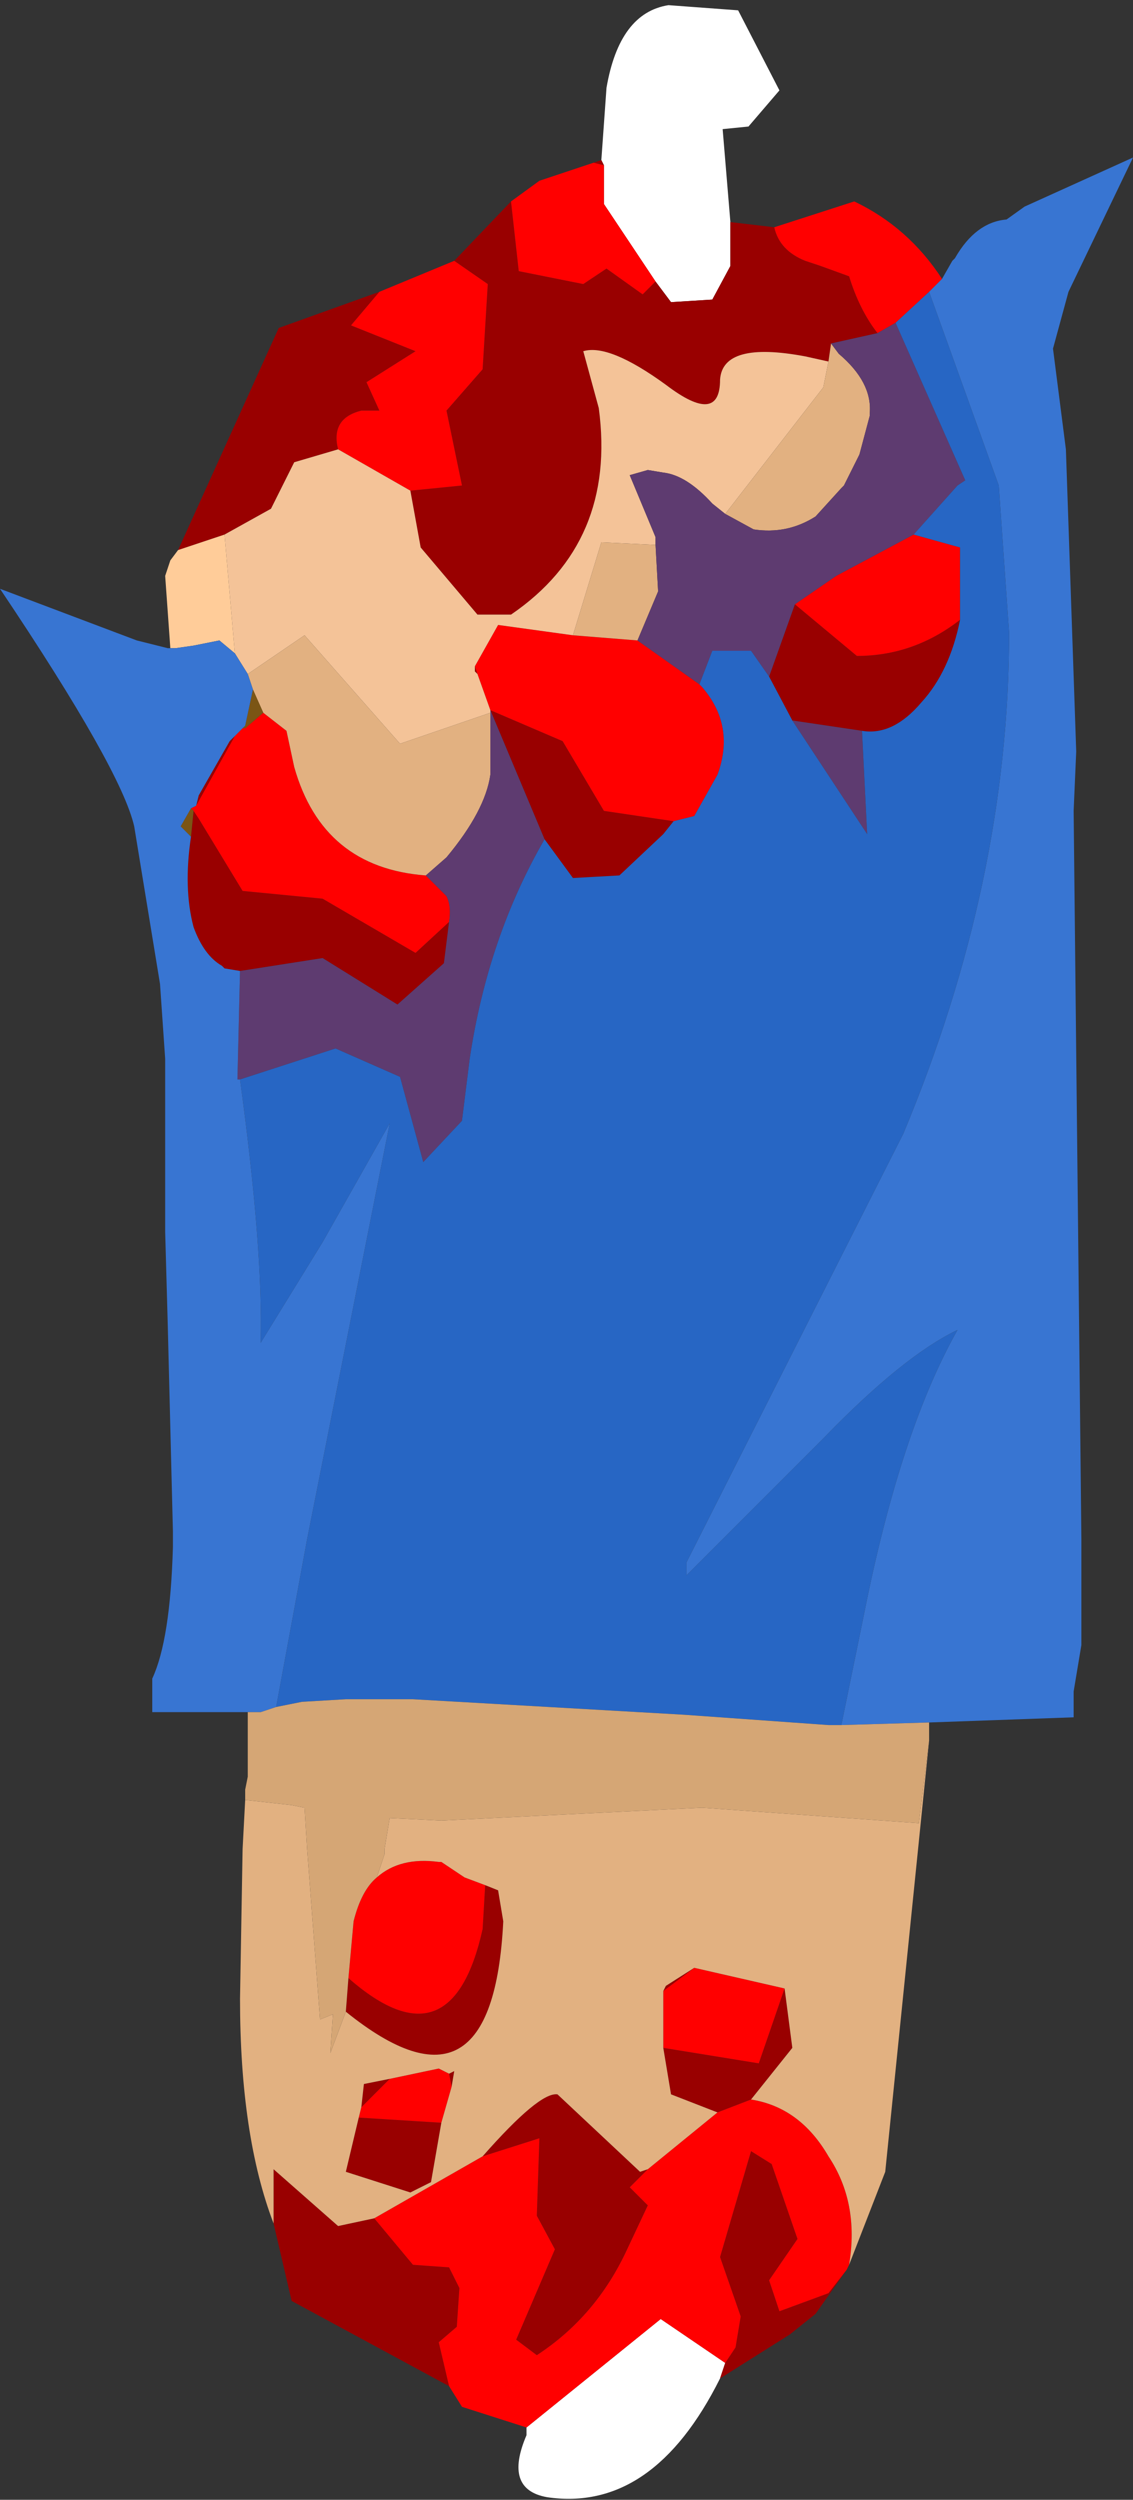 <?xml version="1.0" encoding="UTF-8" standalone="no"?>
<svg xmlns:ffdec="https://www.free-decompiler.com/flash" xmlns:xlink="http://www.w3.org/1999/xlink" ffdec:objectType="frame" height="48.4px" width="21.95px" xmlns="http://www.w3.org/2000/svg">
  <rect width="100%" height="100%" fill="#333333" stroke="none"/>
  <g transform="matrix(1.0, 0.0, 0.0, 1.0, 12.05, 23.5)">
    <use ffdec:characterId="1293" height="48.4" transform="matrix(1.0, 0.0, 0.0, 1.0, -12.05, -23.5)" width="21.95" xlink:href="#shape0"/>
  </g>
  <defs>
    <g id="shape0" transform="matrix(1.0, 0.0, 0.0, 1.0, 12.05, 23.5)">
      <path d="M1.9 22.55 Q0.6 25.15 -1.45 24.85 -2.3 24.7 -1.85 23.65 L-1.85 23.5 0.75 21.4 2.0 22.25 1.9 22.55 M-0.4 -20.4 L-0.3 -21.8 Q-0.05 -23.25 0.9 -23.4 L2.25 -23.3 3.05 -21.75 2.45 -21.05 1.95 -21.0 2.1 -19.2 2.1 -18.35 1.75 -17.7 0.95 -17.65 0.65 -18.05 -0.25 -19.4 -0.35 -19.55 -0.35 -20.3 -0.4 -20.4" fill="#ffffff" fill-rule="evenodd" stroke="none"/>
      <path d="M4.35 20.45 L3.75 21.3 3.25 21.7 1.9 22.55 2.0 22.25 2.2 21.95 2.3 21.35 1.9 20.2 2.5 18.15 2.9 18.4 3.4 19.85 2.85 20.65 3.05 21.25 4.0 20.9 4.35 20.45 M-3.35 22.7 L-6.4 21.05 -6.75 19.55 -6.75 18.5 -5.5 19.6 -4.8 19.45 -4.05 20.35 -3.35 20.4 -3.15 20.8 -3.2 21.55 -3.55 21.85 -3.35 22.7 M-8.6 -12.85 L-6.65 -17.15 -4.7 -17.85 -5.25 -17.2 -4.0 -16.7 -4.95 -16.1 -4.7 -15.55 -5.05 -15.55 Q-5.65 -15.4 -5.5 -14.8 L-6.35 -14.55 -6.8 -13.65 -7.7 -13.15 -8.6 -12.85 M-3.25 -18.45 L-2.15 -19.6 -2.0 -18.25 -0.75 -18.0 -0.3 -18.3 0.4 -17.8 0.65 -18.05 0.95 -17.65 1.75 -17.7 2.1 -18.35 2.1 -19.2 2.95 -19.1 Q3.05 -18.65 3.55 -18.45 L3.85 -18.35 4.4 -18.15 Q4.6 -17.5 4.95 -17.05 L4.05 -16.85 4.0 -16.5 3.55 -16.6 Q1.95 -16.9 1.9 -16.15 1.9 -15.25 0.85 -16.05 -0.25 -16.85 -0.75 -16.7 L-0.45 -15.6 Q-0.1 -13.0 -2.15 -11.6 L-2.8 -11.6 -3.9 -12.9 -4.1 -14.0 -3.1 -14.1 -3.4 -15.55 -2.7 -16.35 -2.6 -18.0 -3.25 -18.45 M-0.55 -20.35 L-0.4 -20.4 -0.35 -20.3 -0.55 -20.35 M-2.8 -10.45 L-2.85 -10.5 -2.85 -10.6 -2.8 -10.45 M3.35 -11.8 L4.55 -10.8 Q5.65 -10.8 6.55 -11.5 6.35 -10.5 5.8 -9.9 5.25 -9.25 4.65 -9.35 L3.3 -9.55 2.85 -10.4 3.35 -11.8 M1.0 -7.6 L0.8 -7.35 -0.05 -6.55 -0.95 -6.5 -1.5 -7.25 -2.55 -9.75 -1.15 -9.15 -0.35 -7.8 1.0 -7.6 M0.8 15.05 L0.85 14.95 1.4 14.6 0.8 15.05 M3.15 15.0 L3.3 16.15 2.5 17.15 1.85 17.4 0.95 17.05 0.8 16.15 2.65 16.45 3.15 15.0 M-2.7 18.25 Q-1.6 17.0 -1.25 17.05 L0.35 18.55 0.5 18.5 0.15 18.85 0.5 19.2 0.1 20.05 Q-0.5 21.35 -1.65 22.1 L-2.05 21.8 -1.3 20.05 -1.65 19.4 -1.6 17.9 -2.7 18.25 M-3.35 -5.65 L-3.45 -4.85 -4.35 -4.05 -5.8 -4.95 -7.4 -4.7 -7.7 -4.75 -7.75 -4.8 Q-8.1 -5.0 -8.3 -5.55 -8.5 -6.3 -8.35 -7.3 L-8.3 -7.8 -8.2 -7.65 -7.35 -6.25 -5.8 -6.1 -4.0 -5.05 -3.35 -5.65 M-7.5 -9.25 L-8.25 -7.9 -8.2 -8.1 -7.6 -9.15 -7.5 -9.25 M-5.35 15.45 L-5.3 14.8 Q-3.3 16.55 -2.7 13.85 L-2.65 13.0 -2.4 13.1 -2.3 13.7 Q-2.5 17.75 -5.35 15.45 M-3.35 16.65 L-3.25 16.6 -3.3 16.9 -3.35 16.65 M-3.5 17.6 L-3.7 18.75 -4.1 18.95 -5.35 18.55 -5.1 17.5 -3.5 17.6 M-5.05 17.3 L-5.0 16.85 -4.5 16.75 -5.05 17.3" fill="#990000" fill-rule="evenodd" stroke="none"/>
      <path d="M6.2 -18.1 L5.95 -17.85 5.3 -17.25 4.95 -17.05 Q4.6 -17.5 4.4 -18.15 L3.85 -18.35 3.55 -18.45 Q3.05 -18.65 2.95 -19.1 L4.5 -19.6 Q5.55 -19.1 6.2 -18.1 M4.4 20.35 L4.35 20.45 4.0 20.9 3.05 21.25 2.85 20.65 3.4 19.85 2.9 18.4 2.5 18.15 1.9 20.2 2.3 21.35 2.2 21.95 2.0 22.25 0.75 21.4 -1.85 23.5 -3.1 23.1 -3.35 22.7 -3.55 21.85 -3.2 21.55 -3.15 20.8 -3.35 20.4 -4.05 20.35 -4.8 19.45 -2.7 18.25 -1.6 17.9 -1.65 19.4 -1.3 20.05 -2.05 21.8 -1.65 22.1 Q-0.5 21.35 0.1 20.05 L0.5 19.2 0.15 18.85 0.5 18.5 1.85 17.4 2.5 17.15 Q3.45 17.3 4.0 18.25 4.6 19.15 4.4 20.35 M-4.7 -17.85 L-3.25 -18.45 -2.6 -18.0 -2.7 -16.35 -3.4 -15.55 -3.1 -14.1 -4.1 -14.0 -5.5 -14.8 Q-5.65 -15.4 -5.05 -15.55 L-4.7 -15.55 -4.95 -16.1 -4.0 -16.7 -5.25 -17.2 -4.7 -17.85 M-2.15 -19.6 L-1.6 -20.0 -0.55 -20.35 -0.35 -20.3 -0.35 -19.55 -0.25 -19.4 0.65 -18.05 0.4 -17.8 -0.3 -18.3 -0.75 -18.0 -2.0 -18.25 -2.15 -19.6 M-2.55 -9.75 L-2.8 -10.45 -2.85 -10.6 -2.4 -11.4 -0.95 -11.2 0.3 -11.1 1.5 -10.25 1.55 -10.2 Q2.2 -9.45 1.85 -8.5 L1.4 -7.7 1.0 -7.6 -0.35 -7.8 -1.15 -9.15 -2.55 -9.75 M5.65 -13.15 L6.55 -12.9 6.55 -11.5 Q5.65 -10.8 4.55 -10.8 L3.35 -11.8 4.15 -12.35 5.65 -13.15 M0.8 15.05 L1.4 14.6 3.15 15.0 2.65 16.45 0.8 16.15 0.8 15.05 M-6.95 -9.7 L-6.5 -9.35 -6.35 -8.65 Q-5.8 -6.7 -3.8 -6.55 L-3.4 -6.15 Q-3.3 -5.95 -3.35 -5.65 L-4.0 -5.05 -5.8 -6.1 -7.35 -6.25 -8.2 -7.65 -8.3 -7.8 -8.35 -7.85 -8.25 -7.9 -7.5 -9.25 -7.35 -9.4 -7.3 -9.4 -6.95 -9.7 M-5.3 14.8 L-5.2 13.7 Q-5.05 13.1 -4.75 12.85 -4.3 12.45 -3.55 12.55 L-3.5 12.55 -3.05 12.85 -2.65 13.0 -2.7 13.85 Q-3.3 16.55 -5.3 14.8 M-3.35 16.65 L-3.3 16.9 -3.5 17.6 -5.1 17.5 -5.05 17.3 -4.5 16.75 -3.55 16.55 -3.35 16.65" fill="#ff0000" fill-rule="evenodd" stroke="none"/>
      <path d="M4.0 -16.5 L3.9 -16.0 2.0 -13.55 1.75 -13.75 Q1.25 -14.3 0.8 -14.35 L0.5 -14.4 0.15 -14.3 0.65 -13.1 0.65 -12.95 -0.4 -13.0 -0.95 -11.2 -2.4 -11.4 -2.85 -10.6 -2.85 -10.5 -2.8 -10.45 -2.55 -9.75 -2.55 -9.7 -4.3 -9.1 -6.15 -11.2 -7.25 -10.45 -7.5 -10.85 -7.7 -13.15 -6.8 -13.65 -6.35 -14.55 -5.5 -14.8 -4.1 -14.0 -3.9 -12.9 -2.8 -11.6 -2.15 -11.6 Q-0.1 -13.0 -0.45 -15.6 L-0.75 -16.7 Q-0.25 -16.85 0.85 -16.05 1.9 -15.25 1.9 -16.15 1.95 -16.9 3.55 -16.6 L4.0 -16.5" fill="#f4c398" fill-rule="evenodd" stroke="none"/>
      <path d="M-8.75 -10.95 L-8.85 -12.35 -8.75 -12.65 -8.6 -12.85 -7.7 -13.15 -7.5 -10.85 -7.8 -11.1 -8.3 -11.0 -8.65 -10.95 -8.75 -10.95" fill="#ffcc99" fill-rule="evenodd" stroke="none"/>
      <path d="M5.95 10.2 L5.1 18.55 4.4 20.35 Q4.6 19.15 4.0 18.25 3.45 17.3 2.5 17.15 L3.3 16.15 3.15 15.0 1.4 14.6 0.85 14.95 0.8 15.05 0.8 16.15 0.95 17.05 1.85 17.4 0.5 18.5 0.35 18.55 -1.25 17.05 Q-1.6 17.0 -2.7 18.25 L-4.8 19.45 -5.5 19.6 -6.75 18.5 -6.75 19.55 Q-7.4 17.85 -7.4 15.2 L-7.35 12.3 -7.3 11.35 -6.4 11.45 -6.15 11.5 -6.1 12.3 -5.85 15.6 -5.6 15.5 -5.65 16.25 -5.35 15.45 Q-2.5 17.75 -2.3 13.7 L-2.4 13.1 -2.65 13.0 -3.05 12.85 -3.5 12.55 -3.55 12.55 Q-4.3 12.45 -4.75 12.85 L-4.6 12.4 -4.6 12.3 -4.5 11.7 -3.5 11.75 1.55 11.5 5.75 11.8 5.95 10.2 M2.0 -13.55 L3.9 -16.0 4.0 -16.5 4.05 -16.85 4.2 -16.65 Q4.85 -16.1 4.8 -15.5 L4.8 -15.45 4.6 -14.7 4.3 -14.1 4.25 -14.05 3.75 -13.5 Q3.2 -13.15 2.55 -13.25 L2.0 -13.55 M-7.25 -10.45 L-6.15 -11.2 -4.3 -9.1 -2.55 -9.7 -2.55 -8.5 Q-2.65 -7.8 -3.4 -6.9 L-3.8 -6.55 Q-5.8 -6.7 -6.35 -8.65 L-6.5 -9.35 -6.95 -9.7 -7.15 -10.15 -7.25 -10.45 M-0.95 -11.2 L-0.4 -13.0 0.65 -12.95 0.7 -12.05 0.3 -11.1 -0.95 -11.2 M-3.3 16.9 L-3.25 16.6 -3.35 16.65 -3.55 16.55 -4.5 16.75 -5.0 16.85 -5.05 17.3 -5.1 17.5 -5.35 18.55 -4.1 18.95 -3.7 18.75 -3.5 17.6 -3.3 16.9" fill="#e2b181" fill-rule="evenodd" stroke="none"/>
      <path d="M-7.15 -10.15 L-6.95 -9.7 -7.3 -9.4 -7.35 -9.4 -7.3 -9.45 -7.15 -10.15 M-8.35 -7.85 L-8.3 -7.8 -8.35 -7.3 -8.55 -7.5 -8.35 -7.85" fill="#7b5515" fill-rule="evenodd" stroke="none"/>
      <path d="M4.95 -17.05 L5.3 -17.25 6.65 -14.2 6.5 -14.1 5.65 -13.15 4.15 -12.35 3.35 -11.8 2.85 -10.4 2.5 -10.9 1.75 -10.9 1.5 -10.25 0.3 -11.1 0.7 -12.05 0.65 -12.95 0.65 -13.1 0.15 -14.3 0.5 -14.4 0.8 -14.35 Q1.25 -14.3 1.75 -13.75 L2.0 -13.55 2.55 -13.25 Q3.2 -13.15 3.75 -13.5 L4.25 -14.05 4.3 -14.1 4.6 -14.7 4.8 -15.45 4.8 -15.5 Q4.85 -16.1 4.2 -16.65 L4.05 -16.85 4.95 -17.05 M-2.55 -9.7 L-2.55 -9.75 -1.5 -7.25 Q-2.6 -5.35 -2.95 -3.0 L-3.1 -1.8 -3.85 -1.0 -4.3 -2.65 -5.55 -3.2 -7.4 -2.6 -7.45 -2.6 -7.4 -4.7 -5.8 -4.95 -4.35 -4.05 -3.45 -4.85 -3.35 -5.65 Q-3.3 -5.95 -3.4 -6.15 L-3.8 -6.55 -3.4 -6.9 Q-2.65 -7.8 -2.55 -8.5 L-2.55 -9.7 M4.65 -9.35 L4.75 -7.35 3.3 -9.55 4.65 -9.35" fill="#5e3b70" fill-rule="evenodd" stroke="none"/>
      <path d="M5.95 -17.85 L7.3 -14.1 7.5 -11.25 Q7.5 -6.45 5.45 -1.55 L1.25 6.75 1.25 7.0 3.9 4.35 Q5.45 2.75 6.5 2.25 5.4 4.2 4.7 7.7 L4.25 9.9 4.0 9.9 1.2 9.7 -4.05 9.4 -5.35 9.4 -6.2 9.45 -6.7 9.55 -6.1 6.3 -4.5 -1.75 -5.8 0.55 -7.0 2.5 Q-6.95 0.7 -7.4 -2.6 L-5.55 -3.2 -4.3 -2.65 -3.85 -1.0 -3.1 -1.8 -2.95 -3.0 Q-2.6 -5.35 -1.5 -7.25 L-0.95 -6.5 -0.05 -6.55 0.8 -7.35 1.0 -7.6 1.4 -7.7 1.85 -8.5 Q2.2 -9.45 1.55 -10.2 L1.5 -10.25 1.75 -10.9 2.5 -10.9 2.85 -10.4 3.3 -9.55 4.75 -7.35 4.65 -9.35 Q5.25 -9.25 5.8 -9.9 6.35 -10.5 6.55 -11.5 L6.55 -12.9 5.65 -13.15 6.5 -14.1 6.65 -14.2 5.3 -17.25 5.95 -17.85" fill="#2766c4" fill-rule="evenodd" stroke="none"/>
      <path d="M6.2 -18.1 L6.4 -18.45 6.45 -18.5 Q6.85 -19.2 7.45 -19.25 L7.8 -19.5 9.9 -20.45 8.65 -17.85 8.35 -16.75 8.6 -14.8 8.8 -8.95 8.75 -7.8 8.9 6.3 8.9 8.35 8.75 9.25 8.75 9.75 5.95 9.85 4.25 9.9 4.7 7.7 Q5.4 4.2 6.5 2.25 5.45 2.75 3.9 4.35 L1.25 7.0 1.25 6.75 5.45 -1.55 Q7.5 -6.45 7.5 -11.25 L7.3 -14.1 5.95 -17.85 6.2 -18.1 M-7.25 9.65 L-9.1 9.65 -9.1 9.0 Q-8.75 8.25 -8.7 6.45 L-8.7 6.15 -8.8 2.15 -8.85 0.35 -8.85 -3.0 -8.95 -4.45 -9.45 -7.5 Q-9.7 -8.6 -12.05 -12.1 L-9.4 -11.1 -8.8 -10.95 -8.75 -10.95 -8.65 -10.95 -8.3 -11.0 -7.8 -11.1 -7.5 -10.85 -7.25 -10.45 -7.15 -10.15 -7.3 -9.45 -7.35 -9.4 -7.5 -9.25 -7.6 -9.15 -8.2 -8.1 -8.25 -7.9 -8.35 -7.85 -8.55 -7.5 -8.35 -7.3 Q-8.5 -6.3 -8.3 -5.55 -8.1 -5.0 -7.75 -4.8 L-7.7 -4.75 -7.4 -4.7 -7.45 -2.6 -7.4 -2.6 Q-6.95 0.7 -7.0 2.5 L-5.8 0.55 -4.5 -1.75 -6.1 6.3 -6.7 9.55 -7.0 9.65 -7.25 9.65" fill="#3875d2" fill-rule="evenodd" stroke="none"/>
      <path d="M4.25 9.9 L5.95 9.85 5.95 10.2 5.75 11.8 1.55 11.5 -3.5 11.75 -4.5 11.7 -4.6 12.3 -4.6 12.4 -4.75 12.85 Q-5.05 13.1 -5.2 13.7 L-5.3 14.8 -5.35 15.45 -5.65 16.25 -5.6 15.5 -5.85 15.6 -6.1 12.3 -6.15 11.5 -6.4 11.45 -7.3 11.35 -7.3 11.15 -7.25 10.9 -7.25 9.65 -7.0 9.65 -6.7 9.55 -6.2 9.45 -5.35 9.4 -4.05 9.4 1.2 9.7 4.0 9.9 4.25 9.9" fill="#d5a675" fill-rule="evenodd" stroke="none"/>
    </g>
  </defs>
</svg>

